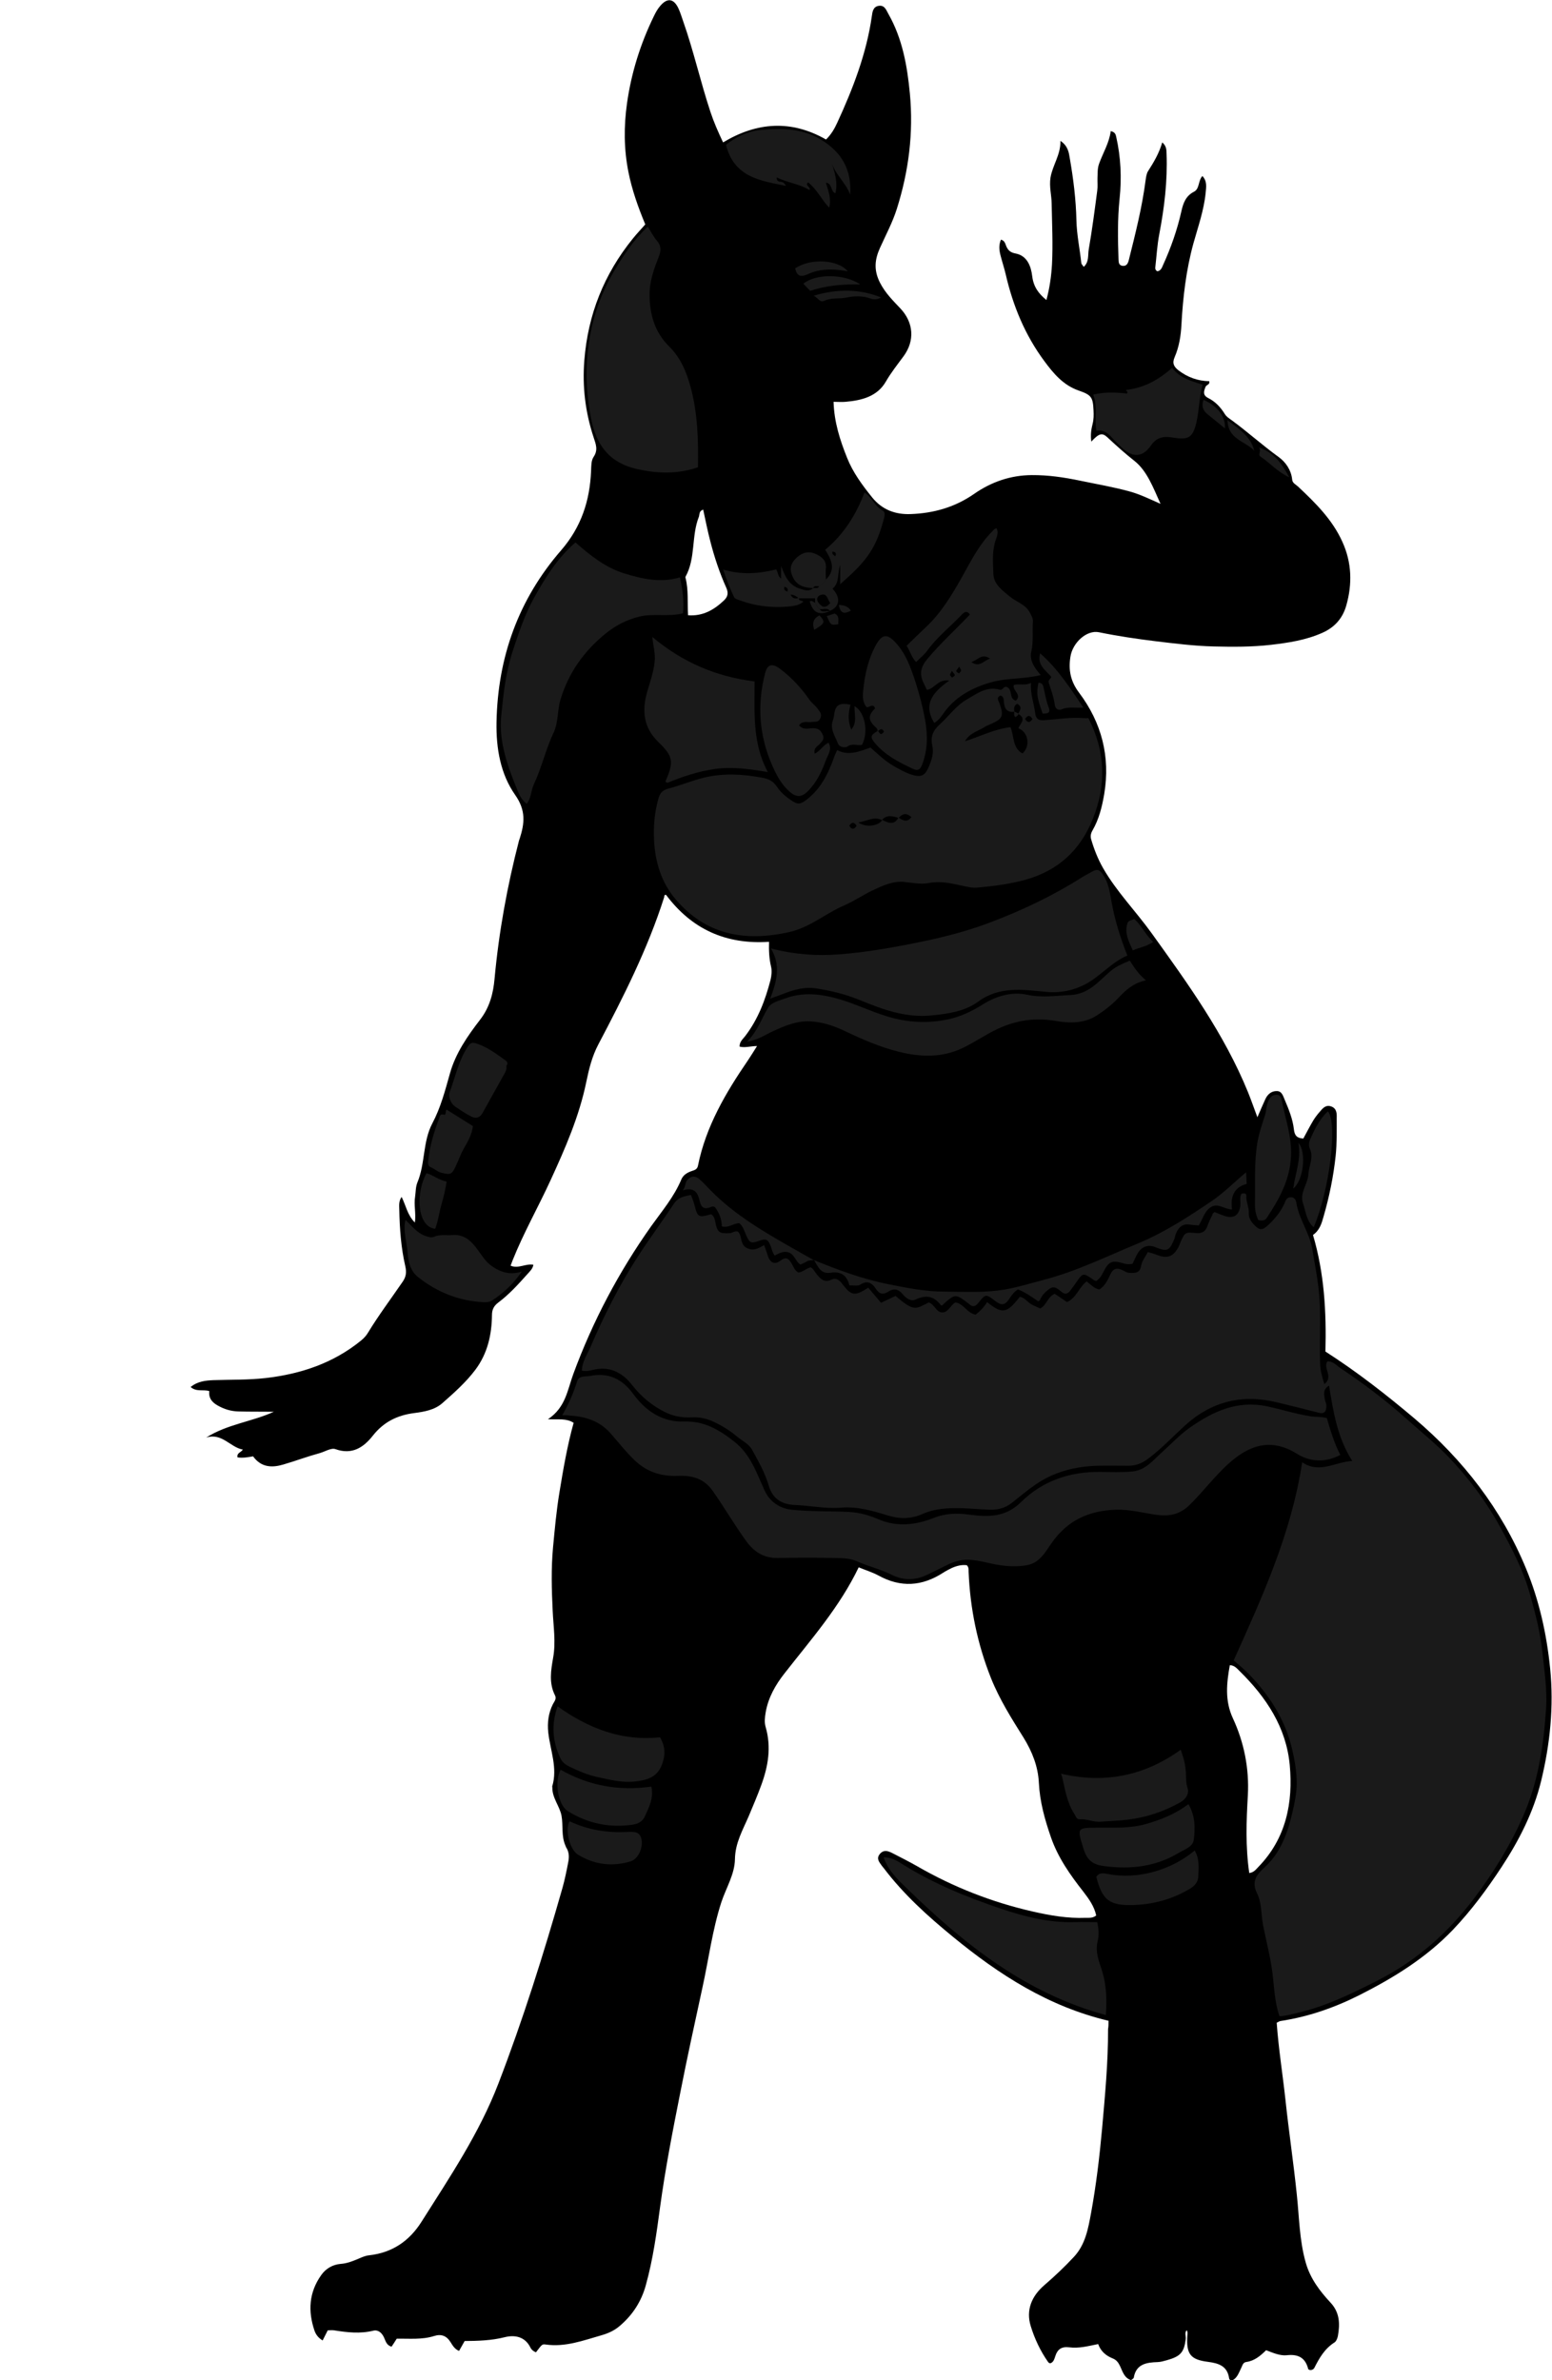 <?xml version="1.0" encoding="utf-8"?>
<!-- Generator: Adobe Illustrator 24.0.2, SVG Export Plug-In . SVG Version: 6.00 Build 0)  -->
<svg version="1.1" id="Layer_1" xmlns="http://www.w3.org/2000/svg" xmlns:xlink="http://www.w3.org/1999/xlink" x="0px" y="0px"
	 viewBox="0 0 133.44 204.61" style="enable-background:new 0 0 133.44 204.61;" xml:space="preserve">
<style type="text/css">
	.st0{fill:#1A1A1A;}
</style>
<g>
	<path d="M95.31,173.71c-5.17-1.22-9.42-3.97-13.38-7.22c-2.16-1.77-4.23-3.64-5.93-5.88c-0.05-0.07-0.12-0.14-0.17-0.21
		c-0.22-0.32-0.52-0.62-0.18-1.03c0.32-0.38,0.69-0.27,1.06-0.08c0.72,0.37,1.44,0.73,2.14,1.13c3.12,1.8,6.44,3.1,9.95,3.9
		c1.49,0.34,2.99,0.6,4.53,0.54c0.29-0.01,0.6,0.05,0.92-0.2c-0.16-0.77-0.62-1.42-1.1-2.04c-1.13-1.44-2.18-2.92-2.79-4.68
		c-0.53-1.53-0.96-3.06-1.04-4.7c-0.07-1.39-0.57-2.66-1.31-3.86c-1.03-1.64-2.07-3.29-2.8-5.11c-1.17-2.94-1.8-5.99-1.93-9.15
		c-0.01-0.17,0.04-0.36-0.15-0.57c-0.43-0.06-0.89,0.05-1.32,0.25c-0.24,0.12-0.48,0.24-0.71,0.39c-1.82,1.18-3.66,1.3-5.58,0.24
		c-0.52-0.28-1.09-0.45-1.69-0.7c-1.64,3.42-4.1,6.2-6.38,9.12c-0.78,0.99-1.4,2.08-1.62,3.36c-0.07,0.42-0.12,0.84,0,1.25
		c0.5,1.72,0.22,3.37-0.38,5c-0.33,0.9-0.7,1.77-1.07,2.65c-0.51,1.19-1.17,2.31-1.19,3.71c-0.02,1.3-0.77,2.48-1.18,3.73
		c-0.77,2.39-1.08,4.89-1.62,7.33c-0.65,3-1.31,6-1.9,9.01c-0.65,3.27-1.29,6.55-1.74,9.86c-0.3,2.24-0.61,4.49-1.22,6.68
		c-0.38,1.4-1.13,2.56-2.23,3.5c-0.46,0.4-0.98,0.64-1.57,0.81c-1.58,0.45-3.12,1.04-4.81,0.8c-0.32-0.05-0.33,0.01-0.84,0.67
		c-0.21-0.08-0.38-0.22-0.47-0.4c-0.47-0.97-1.37-1.11-2.21-0.9c-1.15,0.29-2.3,0.32-3.45,0.33c-0.16,0.29-0.31,0.55-0.48,0.85
		c-0.37-0.15-0.55-0.46-0.73-0.75c-0.34-0.55-0.8-0.73-1.42-0.53c-1.05,0.33-2.13,0.21-3.21,0.23c-0.15,0.24-0.29,0.46-0.44,0.68
		c-0.44-0.1-0.51-0.48-0.66-0.8c-0.18-0.38-0.49-0.67-0.91-0.57c-1.14,0.28-2.25,0.15-3.38-0.03c-0.17-0.03-0.35,0-0.54,0
		c-0.15,0.29-0.29,0.58-0.44,0.87c-0.36-0.21-0.58-0.5-0.7-0.84c-0.57-1.68-0.48-3.29,0.58-4.78c0.4-0.57,0.99-0.9,1.66-0.96
		c0.56-0.04,1.03-0.23,1.53-0.44c0.3-0.13,0.61-0.27,0.93-0.3c1.98-0.22,3.45-1.22,4.5-2.88c2.43-3.84,4.97-7.61,6.61-11.88
		c2.12-5.51,3.89-11.14,5.51-16.82c0.2-0.71,0.35-1.45,0.49-2.18c0.09-0.44,0.1-0.89-0.17-1.3c-0.03-0.05-0.04-0.11-0.07-0.17
		c-0.36-0.82-0.18-1.72-0.33-2.55c-0.15-0.82-0.81-1.53-0.79-2.44c0-0.03-0.02-0.06-0.01-0.09c0.48-1.59-0.17-3.09-0.34-4.63
		c-0.09-0.84,0.01-1.67,0.4-2.44c0.12-0.23,0.33-0.45,0.18-0.75c-0.54-1.06-0.35-2.16-0.16-3.25c0.24-1.34,0.02-2.68-0.04-4.01
		c-0.09-1.83-0.14-3.64,0.03-5.47c0.15-1.58,0.29-3.15,0.55-4.72c0.33-2,0.67-4,1.22-5.98c-0.6-0.4-1.29-0.27-2.21-0.31
		c1.53-1.01,1.68-2.53,2.18-3.88c1.67-4.54,3.91-8.78,6.71-12.73c0.92-1.29,1.95-2.5,2.57-3.98c0.16-0.39,0.48-0.59,0.86-0.73
		c0.24-0.09,0.51-0.12,0.58-0.47c0.68-3.38,2.39-6.28,4.31-9.08c0.25-0.37,0.48-0.75,0.77-1.21c-0.54,0-1.02,0.17-1.5,0.05
		c-0.01-0.41,0.26-0.63,0.46-0.88c1.12-1.45,1.75-3.12,2.2-4.86c0.09-0.37,0.13-0.8,0.04-1.16c-0.16-0.67-0.19-1.34-0.17-2.11
		c-3.71,0.25-6.65-1.09-8.85-4.03c-0.18-0.04-0.15,0.14-0.17,0.21c-1.41,4.43-3.5,8.55-5.66,12.65c-0.54,1.03-0.8,2.1-1.03,3.21
		c-0.61,2.97-1.82,5.73-3.08,8.47c-1.06,2.31-2.32,4.52-3.26,6.88c-0.05,0.14-0.1,0.28-0.17,0.45c0.67,0.29,1.28-0.2,1.96-0.08
		c-0.06,0.36-0.31,0.57-0.51,0.8c-0.78,0.87-1.56,1.74-2.51,2.45c-0.37,0.28-0.54,0.6-0.54,1.06c-0.02,1.71-0.38,3.32-1.43,4.72
		c-0.82,1.09-1.83,1.98-2.84,2.87c-0.67,0.59-1.57,0.74-2.42,0.85c-1.46,0.19-2.62,0.76-3.56,1.95c-0.78,0.99-1.77,1.67-3.21,1.15
		c-0.36-0.13-0.89,0.21-1.34,0.34c-1.06,0.29-2.08,0.67-3.13,0.98c-0.93,0.28-1.9,0.29-2.61-0.7c-0.41,0.07-0.87,0.16-1.34,0.09
		c-0.08-0.39,0.3-0.42,0.46-0.67c-1.1-0.2-1.79-1.47-3.16-1.03c1.83-1.16,3.93-1.36,5.82-2.22c-1.02-0.02-2.04,0-3.06-0.03
		c-0.65-0.02-1.22-0.2-1.78-0.52c-0.49-0.28-0.77-0.64-0.71-1.23c-0.51-0.16-1.1,0.09-1.6-0.35c0.61-0.5,1.3-0.56,1.96-0.59
		c1.5-0.05,2.99-0.01,4.49-0.18c3.03-0.35,5.82-1.28,8.21-3.23c0.23-0.19,0.44-0.41,0.59-0.67c0.92-1.51,1.98-2.92,2.98-4.38
		c0.28-0.41,0.35-0.77,0.23-1.32c-0.37-1.6-0.49-3.25-0.52-4.9c-0.01-0.34-0.05-0.72,0.2-1.07c0.37,0.73,0.49,1.55,1.14,2.2
		c0.11-0.8-0.1-1.51,0.02-2.22c0.06-0.41,0.04-0.84,0.2-1.23c0.68-1.63,0.45-3.5,1.28-5.07c0.72-1.36,1.1-2.82,1.51-4.28
		c0.49-1.76,1.53-3.25,2.61-4.65c0.82-1.07,1.12-2.26,1.23-3.49c0.37-4.02,1.09-7.98,2.1-11.88c0.01-0.06,0.04-0.11,0.06-0.17
		c0.42-1.31,0.56-2.42-0.39-3.77c-1.25-1.78-1.64-3.98-1.6-6.23c0.1-5.6,1.89-10.57,5.55-14.79c1.74-2.01,2.47-4.26,2.58-6.82
		c0.02-0.43,0-0.89,0.22-1.22c0.4-0.59,0.19-1.09,0-1.67c-0.71-2.15-0.98-4.33-0.8-6.62c0.31-3.95,1.7-7.42,4.17-10.47
		c0.34-0.42,0.71-0.81,1.07-1.22c-0.61-1.47-1.14-2.95-1.45-4.51c-0.39-1.96-0.4-3.92-0.12-5.9c0.37-2.62,1.15-5.11,2.31-7.49
		c0.14-0.29,0.3-0.59,0.51-0.84c0.63-0.77,1.2-0.7,1.61,0.19c0.16,0.35,0.27,0.72,0.4,1.09c0.9,2.56,1.49,5.21,2.34,7.78
		c0.29,0.88,0.66,1.72,1.09,2.63c2.91-1.75,5.85-1.96,8.85-0.25c0.43-0.41,0.73-0.92,0.97-1.45c1.35-2.93,2.51-5.93,2.97-9.15
		c0.05-0.36,0.1-0.82,0.6-0.89c0.5-0.07,0.63,0.35,0.82,0.69c1.21,2.13,1.62,4.45,1.85,6.85c0.32,3.4-0.1,6.68-1.12,9.91
		c-0.37,1.17-0.95,2.25-1.45,3.36c-0.44,0.98-0.56,1.88,0,2.99c0.47,0.91,1.12,1.54,1.77,2.23c1.13,1.21,1.23,2.77,0.26,4.09
		c-0.53,0.72-1.08,1.41-1.53,2.19c-0.74,1.28-2.08,1.61-3.46,1.73c-0.32,0.03-0.64,0-1.03,0c0.05,1.74,0.55,3.29,1.16,4.81
		c0.5,1.26,1.3,2.34,2.15,3.4c0.88,1.09,2.03,1.49,3.32,1.44c1.96-0.07,3.8-0.58,5.46-1.74c1.47-1.02,3.12-1.6,4.95-1.61
		c1.41-0.01,2.77,0.19,4.16,0.48c1.43,0.3,2.86,0.54,4.27,0.93c0.87,0.24,1.67,0.63,2.64,1.06c-0.63-1.4-1.16-2.83-2.23-3.68
		c-0.81-0.64-1.57-1.32-2.33-2.03c-0.46-0.43-0.73-0.35-1.39,0.36c-0.08-0.57-0.01-1.05,0.11-1.52c0.1-0.39,0.1-0.77,0.08-1.16
		c-0.05-1.15-0.19-1.33-1.28-1.71c-1.32-0.46-2.16-1.46-2.95-2.53c-1.66-2.24-2.7-4.76-3.32-7.46c-0.13-0.55-0.31-1.09-0.45-1.64
		c-0.11-0.43-0.16-0.87,0.04-1.34c0.3,0.08,0.36,0.3,0.44,0.52c0.15,0.37,0.34,0.58,0.82,0.67c1.01,0.19,1.33,1.12,1.43,1.96
		c0.11,0.89,0.53,1.48,1.22,2.04c0.28-1.05,0.42-2.05,0.48-3.09c0.09-1.74,0-3.46-0.03-5.2c-0.01-0.74-0.22-1.45-0.1-2.23
		c0.18-1.07,0.87-1.94,0.86-3.16c0.66,0.45,0.72,1.02,0.8,1.5c0.31,1.77,0.53,3.55,0.57,5.35c0.03,1.23,0.29,2.43,0.42,3.65
		c0.01,0.1,0.12,0.19,0.21,0.33c0.48-0.44,0.34-1.02,0.43-1.51c0.29-1.67,0.51-3.36,0.73-5.04c0.05-0.35,0.01-0.72,0.02-1.08
		c0.02-0.42-0.01-0.83,0.14-1.24c0.34-0.94,0.87-1.79,1-2.8c0.37,0.08,0.43,0.29,0.47,0.49c0.4,1.76,0.48,3.54,0.29,5.34
		c-0.18,1.73-0.15,3.47-0.09,5.21c0.01,0.25,0.03,0.5,0.34,0.54c0.35,0.05,0.47-0.21,0.54-0.48c0.57-2.28,1.15-4.56,1.45-6.89
		c0.04-0.27,0.08-0.57,0.21-0.77c0.49-0.76,0.95-1.54,1.22-2.47c0.37,0.32,0.36,0.65,0.37,0.97c0.09,2.34-0.19,4.65-0.63,6.94
		c-0.18,0.94-0.23,1.9-0.34,2.85c-0.01,0.11,0.02,0.24,0.18,0.32c0.29-0.04,0.39-0.3,0.49-0.54c0.68-1.49,1.22-3.03,1.58-4.64
		c0.15-0.67,0.37-1.3,1.08-1.66c0.49-0.25,0.34-0.93,0.72-1.35c0.42,0.44,0.33,0.94,0.28,1.46c-0.15,1.49-0.65,2.9-1.05,4.33
		c-0.63,2.29-0.9,4.63-1.03,6.98c-0.05,0.97-0.2,1.91-0.58,2.79c-0.24,0.54-0.06,0.84,0.32,1.14c0.78,0.6,1.66,0.92,2.65,0.94
		c0.08,0.3-0.25,0.3-0.32,0.49c-0.15,0.38-0.26,0.71,0.24,0.96c0.6,0.3,1.06,0.79,1.41,1.36c0.17,0.27,0.41,0.4,0.65,0.58
		c1.36,1,2.61,2.13,3.98,3.12c0.6,0.43,1.09,1.12,1.17,1.95c0.03,0.31,0.32,0.42,0.51,0.6c1.49,1.4,2.94,2.83,3.8,4.73
		c0.82,1.79,0.87,3.64,0.34,5.5c-0.31,1.08-0.98,1.86-2.06,2.34c-1.42,0.63-2.89,0.85-4.41,1.03c-1.65,0.19-3.29,0.18-4.93,0.14
		c-1.67-0.04-3.34-0.25-5-0.45c-1.63-0.2-3.25-0.44-4.86-0.77c-1.05-0.22-2.28,0.89-2.46,2.13c-0.17,1.13,0.01,2.09,0.76,3.08
		c1.92,2.56,2.69,5.47,2.15,8.7c-0.19,1.11-0.45,2.16-1.01,3.13c-0.15,0.26-0.19,0.5-0.11,0.77c0.25,0.85,0.57,1.67,1.02,2.46
		c1.17,2.04,2.81,3.7,4.17,5.59c3.12,4.34,6.25,8.67,8.29,13.67c0.28,0.69,0.52,1.39,0.81,2.16c0.25-0.57,0.46-1.08,0.69-1.57
		c0.19-0.41,0.53-0.69,0.98-0.68c0.44,0,0.54,0.43,0.68,0.75c0.35,0.82,0.69,1.66,0.79,2.55c0.06,0.53,0.27,0.75,0.81,0.78
		c0.27-0.5,0.54-1.02,0.84-1.53c0.17-0.28,0.37-0.54,0.59-0.79c0.25-0.3,0.52-0.61,0.99-0.43c0.46,0.18,0.46,0.61,0.45,0.99
		c0,1.08,0.02,2.17-0.09,3.24c-0.19,1.78-0.55,3.54-1.05,5.26c-0.16,0.57-0.33,1.15-0.9,1.55c0.97,3.26,1.16,6.62,1.07,10.02
		c2.71,1.74,5.21,3.69,7.64,5.74c4.2,3.56,7.5,7.81,9.61,12.92c1.13,2.74,1.77,5.61,2.07,8.58c0.33,3.29-0.01,6.53-0.78,9.7
		c-0.65,2.65-1.89,5.09-3.4,7.38c-1.25,1.9-2.6,3.73-4.18,5.39c-2.32,2.42-5.1,4.13-8.05,5.62c-2.15,1.08-4.39,1.86-6.77,2.22
		c-0.11,0.02-0.21,0.09-0.33,0.15c0.16,2.23,0.51,4.4,0.75,6.6c0.29,2.73,0.7,5.45,0.98,8.18c0.21,1.95,0.22,3.93,0.77,5.85
		c0.39,1.37,1.21,2.44,2.14,3.44c0.78,0.84,0.81,1.82,0.62,2.86c-0.04,0.2-0.14,0.45-0.29,0.55c-0.84,0.53-1.3,1.33-1.73,2.18
		c-0.07,0.13-0.21,0.21-0.39,0.19c-0.04-0.02-0.13-0.04-0.14-0.08c-0.24-0.97-0.85-1.3-1.84-1.19c-0.59,0.06-1.17-0.2-1.78-0.43
		c-0.47,0.46-0.98,0.91-1.7,1.01c-0.3,0.04-0.33,0.3-0.44,0.51c-0.21,0.42-0.35,0.9-0.8,1.08c-0.16-0.02-0.23-0.09-0.24-0.18
		c-0.15-1.06-0.89-1.3-1.81-1.42c-1.51-0.19-1.87-0.66-1.79-2.19c0.01-0.18,0.06-0.36-0.05-0.53c-0.21,0.24-0.04,0.51-0.08,0.77
		c-0.15,1.14-0.45,1.48-1.63,1.81c-0.26,0.07-0.51,0.15-0.79,0.16c-0.95,0.03-1.85,0.16-2.05,1.34c-0.01,0.07-0.13,0.12-0.23,0.21
		c-0.59-0.18-0.73-0.75-0.95-1.21c-0.15-0.31-0.31-0.53-0.64-0.66c-0.57-0.23-1.02-0.61-1.24-1.23c-0.84,0.17-1.65,0.39-2.49,0.28
		c-0.65-0.08-1.01,0.16-1.2,0.77c-0.07,0.21-0.13,0.47-0.38,0.59c-0.1,0.03-0.18-0.02-0.23-0.09c-0.67-0.95-1.17-2.02-1.5-3.1
		c-0.42-1.36,0.07-2.57,1.18-3.52c0.88-0.76,1.73-1.56,2.53-2.42c1-1.07,1.23-2.44,1.48-3.78c0.44-2.41,0.73-4.84,0.95-7.28
		c0.25-2.83,0.52-5.67,0.51-8.52C95.31,174.2,95.31,173.99,95.31,173.71z M107.41,161.01c0.39-0.05,0.57-0.3,0.77-0.51
		c2.4-2.46,3.01-5.54,2.71-8.78c-0.3-3.23-2.02-5.82-4.3-8.06c-0.23-0.22-0.43-0.5-0.85-0.52c-0.28,1.55-0.44,3.05,0.26,4.56
		c0.97,2.09,1.41,4.32,1.29,6.62C107.16,156.54,107.08,158.75,107.41,161.01z M60.46,43.81c-0.37,0.11-0.3,0.41-0.37,0.61
		c-0.66,1.66-0.26,3.55-1.15,5.16c-0.01,0.02-0.01,0.06,0,0.09c0.27,1.04,0.15,2.12,0.22,3.22c1.29,0.09,2.23-0.47,3.08-1.27
		c0.34-0.32,0.41-0.64,0.2-1.11c-0.57-1.27-1.01-2.59-1.36-3.95C60.84,45.65,60.66,44.73,60.46,43.81z"/>
</g>
<g>
	<path class="st0" d="M104.43,104.19c0.28,0.11,0.57,0.24,0.87,0.34c0.77,0.25,1.24-0.06,1.34-0.87c0.04-0.35-0.08-0.72,0.1-1.05
		c0.19-0.03,0.44-0.07,0.42,0.18c-0.04,0.52,0.24,0.98,0.21,1.49c-0.02,0.42,0.19,0.73,0.47,1.02c0.47,0.48,0.69,0.48,1.2,0.01
		c0.59-0.55,1.09-1.16,1.42-1.91c0.09-0.21,0.16-0.5,0.55-0.48c0.34,0.02,0.42,0.29,0.45,0.47c0.21,1.41,1.14,2.58,1.37,3.98
		c0.17,1.07,0.39,2.14,0.52,3.22c0.27,2.21,0.07,4.42,0.15,6.63c0.02,0.59,0.17,1.14,0.37,1.76c0.81-0.63-0.13-1.35,0.25-1.95
		c0.47-0.04,0.78,0.34,1.12,0.57c1.99,1.33,3.89,2.76,5.68,4.36c1.2,1.07,2.45,2.08,3.57,3.23c1.79,1.86,3.32,3.92,4.55,6.18
		c1,1.83,1.96,3.69,2.52,5.72c0.45,1.61,0.87,3.22,1.05,4.9c0.17,1.63,0.43,3.25,0.32,4.88c-0.21,3.18-0.67,6.31-1.98,9.27
		c-1.12,2.54-2.57,4.89-4.24,7.09c-2.22,2.93-4.93,5.32-8.23,7c-2.22,1.13-4.46,2.23-6.91,2.8c-0.51,0.12-1.02,0.27-1.56,0.29
		c-0.43-1.23-0.45-2.51-0.61-3.75c-0.18-1.38-0.53-2.71-0.8-4.06c-0.18-0.92-0.1-1.91-0.52-2.76c-0.5-1.01-0.05-1.59,0.65-2.23
		c1.41-1.28,2-3.01,2.41-4.81c0.18-0.77,0.34-1.57,0.35-2.35c0.01-1.03-0.17-2.05-0.41-3.06c-0.61-2.54-1.98-4.64-3.78-6.47
		c-0.4-0.4-0.85-0.76-1.23-1.1c2.5-5.54,4.96-10.94,5.89-17.03c1.5,1.02,2.82-0.04,4.31-0.11c-1.29-2.01-1.63-4.21-2-6.48
		c-0.59,0.36-0.41,0.81-0.36,1.18c0.03,0.19,0.14,0.38,0.13,0.6c-0.01,0.45-0.17,0.68-0.67,0.55c-1.19-0.31-2.39-0.6-3.58-0.89
		c-3-0.73-5.62-0.09-7.93,2.01c-1.05,0.96-2.03,2.01-3.18,2.86c-0.48,0.36-1.02,0.58-1.63,0.58c-0.9,0-1.8-0.02-2.7,0
		c-1.92,0.06-3.73,0.52-5.32,1.62c-0.7,0.48-1.36,1.04-2.03,1.57c-0.56,0.44-1.2,0.61-1.9,0.59c-0.8-0.03-1.61-0.11-2.39-0.13
		c-1.13-0.03-2.31,0.01-3.38,0.49c-1,0.45-1.98,0.45-3.01,0.13c-1.3-0.4-2.6-0.78-3.98-0.67c-1.35,0.11-2.67-0.17-4.01-0.23
		c-0.98-0.04-1.88-0.43-2.23-1.65c-0.31-1.08-0.89-2.1-1.44-3.1c-0.28-0.51-0.88-0.78-1.33-1.16c-0.65-0.54-1.38-0.99-2.18-1.33
		c-0.53-0.22-1.07-0.32-1.64-0.29c-0.74,0.04-1.48-0.06-2.16-0.37c-1.2-0.55-2.21-1.39-3.01-2.42c-0.89-1.14-2.04-1.64-3.4-1.28
		c-0.3,0.08-0.57,0.12-0.91,0.06c0.01-0.76,0.45-1.38,0.73-2.02c1.15-2.68,2.46-5.27,4.04-7.73c1-1.56,2.11-3.04,3.13-4.59
		c0.4-0.6,0.9-0.64,1.48-0.77c0.11,0.31,0.22,0.55,0.28,0.8c0.29,1.13,0.34,1.17,1.45,0.86c0.23,0.14,0.31,0.38,0.36,0.65
		c0.17,0.91,0.33,1.02,1.23,0.98c0.24-0.01,0.42-0.22,0.71-0.14c0.4,0.35,0.15,1.08,0.75,1.4c0.58,0.31,1.01,0.05,1.51-0.24
		c0.11,0.33,0.22,0.59,0.3,0.86c0.17,0.62,0.58,0.87,1.07,0.5c0.55-0.41,0.74-0.2,1.02,0.27c0.14,0.24,0.23,0.56,0.56,0.73
		c0.36-0.04,0.64-0.33,1.04-0.45c0.22,0.09,0.32,0.32,0.48,0.53c0.32,0.41,0.67,0.85,1.33,0.53c0.38-0.19,0.68,0.05,0.91,0.36
		c0.79,1.04,1.08,1.09,2.24,0.33c0.35,0.42,0.72,0.85,1.1,1.3c0.48-0.23,0.87-0.41,1.25-0.59c1.6,1.38,1.73,1.13,2.85,0.56
		c0.5,0.15,0.64,0.87,1.19,0.86c0.51-0.02,0.68-0.63,1.11-0.86c0.71,0.1,0.99,0.92,1.74,1.05c0.37-0.3,0.72-0.64,0.98-1.08
		c1.34,1.09,1.72,0.94,2.81-0.45c0.38,0.05,0.58,0.35,0.86,0.55c0.26,0.19,0.57,0.29,0.89,0.45c0.56-0.26,0.63-1.01,1.26-1.26
		c0.34,0.23,0.7,0.47,1.05,0.71c0.81-0.36,1.03-1.27,1.69-1.78c0.35,0.28,0.63,0.6,1.09,0.7c0.48-0.3,0.73-0.83,0.96-1.32
		c0.24-0.5,0.54-0.56,1-0.36c0.21,0.09,0.4,0.25,0.65,0.25c0.46,0.01,0.87,0.05,0.98-0.61c0.07-0.41,0.38-0.79,0.58-1.18
		c0.27,0.08,0.53,0.14,0.77,0.24c0.86,0.34,1.37,0.19,1.82-0.59c0.09-0.15,0.14-0.32,0.21-0.48c0.4-0.89,0.4-0.89,1.39-0.8
		c0.48,0.04,0.78-0.15,0.94-0.63c0.11-0.33,0.28-0.65,0.43-0.96C104.24,104.33,104.33,104.28,104.43,104.19z"/>
	<path class="st0" d="M71.98,64.48c0.97,0.51,1.86,0.14,2.86-0.22c0.6,0.52,1.23,1.15,2,1.59c0.49,0.28,0.97,0.55,1.5,0.73
		c0.83,0.27,1.18,0.13,1.52-0.67c0.25-0.57,0.44-1.19,0.3-1.8c-0.17-0.74,0.04-1.29,0.58-1.78c0.82-0.74,1.46-1.68,2.43-2.23
		c0.85-0.49,1.68-1.13,2.79-0.81c0.24,0.07,0.31-0.27,0.54-0.25c0.63,0.15,0.2,1.03,0.84,1.19c0.56-0.52-0.31-0.85-0.18-1.34
		c0.44-0.15,0.96,0.08,1.49-0.19c-0.09,0.92,0.25,1.73,0.35,2.58c0.06,0.53,0.3,0.66,0.76,0.63c1.13-0.07,2.25-0.27,3.38-0.18
		c0.15,0.01,0.3,0,0.44,0c1.46,2.85,1.56,5.71,0.39,8.64c-1.07,2.69-2.96,4.45-5.78,5.25C86.8,76,85.41,76.18,84,76.3
		c-0.45,0.04-0.88-0.08-1.31-0.17c-0.94-0.21-1.86-0.41-2.86-0.22c-0.68,0.13-1.41-0.03-2.12-0.1c-0.93-0.09-1.84,0.33-2.69,0.73
		c-0.82,0.39-1.58,0.92-2.41,1.28c-1.62,0.69-2.95,1.9-4.74,2.3c-3.86,0.87-7.22,0.23-9.81-2.85c-1.18-1.4-1.72-3.13-1.82-4.97
		c-0.07-1.22,0.03-2.43,0.36-3.61c0.13-0.48,0.31-0.76,0.9-0.91c1.01-0.26,1.99-0.68,3.02-0.93c1.65-0.4,3.28-0.31,4.93-0.01
		c0.57,0.1,1,0.26,1.35,0.79c0.33,0.5,0.83,0.92,1.37,1.26c0.35,0.22,0.6,0.26,0.96,0.01c1.36-0.93,2.05-2.31,2.58-3.79
		C71.78,64.89,71.89,64.69,71.98,64.48z M77.26,70.31c-0.51-0.16-1.01-0.3-1.44,0.18c-0.7-0.33-1.27,0.1-2.02,0.21
		c0.64,0.45,1.64,0.32,2.02-0.15c0.01-0.02-0.01-0.06-0.01-0.09c0.78,0.41,1.13,0.37,1.44-0.18c0.37,0.24,0.74,0.47,1.11-0.04
		C77.92,69.84,77.58,69.95,77.26,70.31z M87.54,61.37c0.17-0.31,0.38-0.62-0.08-0.87c-0.3,0.15-0.28,0.41-0.25,0.68
		c-0.71,0.1-0.87-0.36-0.9-0.92c-0.01-0.22-0.06-0.4-0.29-0.47c-0.38,0.18-0.18,0.41-0.09,0.66c0.4,1.11,0.29,1.34-0.78,1.81
		c-0.13,0.06-0.29,0.11-0.4,0.18c-0.6,0.4-1.38,0.55-1.78,1.28c1.3-0.41,2.52-1.05,3.91-1.21c0.33,0.79,0.16,1.78,1.03,2.26
		c0.72-0.64,0.5-1.84-0.35-2.17C87.72,62.2,88.29,61.77,87.54,61.37z M88.77,61.81c-0.2-0.35-0.41-0.35-0.63-0.01
		C88.34,62.15,88.55,62.15,88.77,61.81z M73.02,70.98c0.2,0.35,0.41,0.35,0.63,0.01C73.45,70.65,73.24,70.64,73.02,70.98z"/>
	<path class="st0" d="M48.34,121.66c0.57-0.98,0.97-1.94,1.29-2.95c0.15-0.47,0.73-0.36,1.09-0.43c1.58-0.31,2.77,0.23,3.75,1.58
		c1.05,1.43,2.48,2.41,4.38,2.34c1.7-0.06,3.01,0.72,4.3,1.74c1.41,1.12,1.91,2.71,2.6,4.21c0.44,0.94,1.29,1.52,2.31,1.63
		c1.64,0.17,3.28,0.11,4.92,0.19c0.88,0.04,1.74,0.28,2.57,0.64c1.57,0.67,3.18,0.49,4.72-0.12c1.02-0.41,2.03-0.43,3.06-0.29
		c1.63,0.22,3.11,0.24,4.44-1.06c1.86-1.84,4.2-2.64,6.83-2.61c0.93,0.01,1.85,0.05,2.78-0.04c1.1-0.11,1.75-0.95,2.47-1.6
		c0.82-0.73,1.59-1.57,2.47-2.18c1.95-1.36,4.03-2.36,6.61-1.82c1.23,0.26,2.44,0.65,3.69,0.85c0.47,0.08,0.95,0.03,1.46,0.16
		c0.31,1.05,0.62,2.13,1.16,3.17c-1.3,0.68-2.6,0.61-3.75-0.11c-2.39-1.49-4.28-0.53-5.77,0.78c-1.26,1.11-2.25,2.47-3.45,3.64
		c-0.84,0.82-1.77,1-2.91,0.83c-1.13-0.17-2.26-0.47-3.42-0.43c-2.31,0.07-4.18,0.92-5.54,2.89c-0.53,0.76-1.02,1.69-2.12,1.88
		c-0.71,0.12-1.42,0.11-2.13,0.02c-0.96-0.11-1.89-0.46-2.87-0.49c-0.65-0.02-1.22,0.15-1.79,0.42c-0.58,0.28-1.16,0.58-1.75,0.86
		c-1.02,0.5-2.05,0.52-3.06,0.02c-0.97-0.49-2.04-0.73-3.03-1.18c-0.59-0.27-1.33-0.26-2-0.27c-1.59-0.04-3.18-0.03-4.77,0
		c-1.21,0.02-2.06-0.53-2.74-1.48c-1-1.38-1.86-2.86-2.84-4.26c-0.78-1.12-1.81-1.37-3.03-1.32c-1.38,0.05-2.6-0.31-3.64-1.28
		c-0.79-0.74-1.44-1.59-2.15-2.39c-0.97-1.09-2.18-1.43-3.54-1.52C48.78,121.65,48.6,121.66,48.34,121.66z"/>
	<path class="st0" d="M66.22,85.85c0.57-1.51,0.94-2.85,0.06-4.32c2.12,0.54,3.99,0.65,5.84,0.51c2.46-0.18,4.89-0.63,7.31-1.13
		c1.95-0.41,3.88-0.92,5.74-1.63c2.75-1.04,5.4-2.3,7.88-3.88c0.25-0.16,0.52-0.28,0.77-0.43c0.54-0.32,0.72-0.24,1.07,0.3
		c0.47,0.75,0.56,1.62,0.71,2.43c0.29,1.51,0.74,2.95,1.33,4.44c-1.37,0.58-2.32,1.78-3.6,2.46c-1.01,0.54-2.17,0.78-3.4,0.66
		c-1.99-0.19-4.01-0.5-5.84,0.85c-1.15,0.84-2.59,1.04-4.01,1.18c-2.2,0.22-4.18-0.51-6.15-1.32c-1.19-0.49-2.45-0.8-3.72-1
		c-0.98-0.16-1.93,0.09-2.85,0.46C67.04,85.55,66.72,85.66,66.22,85.85z"/>
	<path class="st0" d="M55.69,19.49c0.29,0.42,0.49,0.87,0.83,1.25c0.29,0.33,0.34,0.77,0.15,1.25c-0.41,1.06-0.82,2.12-0.82,3.31
		c0,1.73,0.45,3.27,1.69,4.49c0.98,0.97,1.48,2.17,1.83,3.45c0.62,2.28,0.68,4.61,0.64,6.93c-1.74,0.59-3.41,0.55-5.16,0.17
		c-2.41-0.52-3.56-2.01-4.02-4.31c-0.38-1.88-0.5-3.79-0.31-5.67c0.24-2.49,0.99-4.88,2.28-7.06
		C53.61,21.94,54.48,20.62,55.69,19.49z"/>
	<path class="st0" d="M49.48,46.63c1.26,1.11,2.56,2.15,4.16,2.65c1.57,0.49,3.18,0.85,4.82,0.35c0.24,1.09,0.37,2.08,0.26,3.09
		c-1.24,0.33-2.55-0.02-3.77,0.29c-1.01,0.25-1.96,0.72-2.79,1.38c-1.91,1.52-3.28,3.43-3.98,5.78c-0.27,0.92-0.16,1.93-0.59,2.83
		c-0.68,1.43-1.01,2.99-1.69,4.42c-0.25,0.53-0.21,1.16-0.61,1.68c-0.36-0.27-0.59-0.65-0.75-1.04c-0.86-2.11-1.68-4.25-1.44-6.57
		c0.18-1.83,0.38-3.66,0.96-5.45c0.51-1.56,1.03-3.12,1.8-4.55C46.85,49.72,47.91,47.97,49.48,46.63z"/>
	<path class="st0" d="M95.08,173.22c-6.9-1.87-12.18-6.1-17.09-10.87c-0.75-0.73-1.61-1.51-2.02-2.69c0.76,0,1.25,0.36,1.73,0.66
		c2.63,1.63,5.49,2.79,8.4,3.77c2.02,0.68,4.12,1.21,6.31,1.14c0.62-0.02,1.25,0,1.93,0c0.13,0.57,0.16,1.13,0.04,1.62
		c-0.24,0.96,0.12,1.76,0.39,2.62C95.12,170.62,95.18,171.83,95.08,173.22z"/>
	<path class="st0" d="M97.14,82.58c0.38,0.59,0.74,1.16,1.39,1.69c-1.06,0.23-1.71,0.81-2.32,1.46c-0.59,0.63-1.27,1.16-1.99,1.61
		c-1.07,0.66-2.31,0.62-3.46,0.42c-1.77-0.3-3.41-0.05-4.99,0.69c-1.06,0.5-2.03,1.19-3.09,1.68c-1.73,0.8-3.55,0.74-5.37,0.29
		c-1.63-0.4-3.16-1.07-4.67-1.79c-0.93-0.44-1.9-0.77-2.94-0.83c-1.17-0.07-2.19,0.37-3.21,0.83c-0.68,0.31-1.3,0.77-2.26,0.91
		c0.91-0.9,1.24-1.97,1.8-2.9c0.29-0.47,0.92-0.61,1.44-0.8c1.63-0.61,3.23-0.39,4.85,0.1c1.32,0.4,2.56,1,3.88,1.41
		c1.8,0.56,3.61,0.66,5.43,0.25c1.01-0.23,1.95-0.68,2.86-1.25c1.16-0.73,2.49-1.13,3.88-0.83c1.22,0.26,2.41,0.07,3.63,0.02
		c1.61-0.07,2.45-1.18,3.48-2.06C95.98,83.06,96.54,82.83,97.14,82.58z"/>
	<path class="st0" d="M80.33,62.15c-1-1.62-0.12-2.65,1.29-3.65c-1-0.14-1.27,0.73-1.93,0.8c-0.08-0.18-0.18-0.38-0.28-0.59
		c-0.38-0.76-0.25-1.38,0.31-2.05c1.14-1.36,2.45-2.55,3.67-3.83c-0.3-0.45-0.58-0.11-0.74,0.05c-0.96,1.01-2.08,1.88-2.91,3.03
		c-0.26,0.36-0.62,0.65-0.97,1c-0.4-0.39-0.49-0.89-0.82-1.4c0.54-0.52,1.09-1.07,1.66-1.6c1.33-1.25,2.25-2.79,3.13-4.36
		c0.76-1.36,1.46-2.76,2.58-3.88c0.1-0.1,0.18-0.24,0.37-0.25c0.22,0.45-0.07,0.88-0.16,1.26c-0.23,0.9-0.15,1.78-0.12,2.67
		c0.04,0.9,0.78,1.4,1.41,1.93c0.57,0.48,1.38,0.66,1.75,1.43c0.12,0.24,0.26,0.45,0.24,0.73c-0.07,0.86,0.06,1.71-0.14,2.57
		c-0.18,0.75,0.28,1.41,0.81,2.02c-1.43,0.36-2.89,0.23-4.26,0.62c-1.69,0.48-3.16,1.28-4.17,2.77
		C80.85,61.72,80.6,61.98,80.33,62.15z M85.13,56.62c-0.73-0.5-1.05,0.13-1.62,0.29C84.24,57.42,84.56,56.78,85.13,56.62z
		 M81.85,57.67c-0.08,0.15-0.17,0.24-0.17,0.34c0.01,0.08,0.12,0.16,0.18,0.24c0.08-0.07,0.22-0.12,0.23-0.2
		C82.11,57.97,81.99,57.88,81.85,57.67z M82.47,57.31c-0.14,0.21-0.26,0.31-0.25,0.38c0.01,0.08,0.15,0.13,0.23,0.2
		c0.07-0.08,0.18-0.16,0.18-0.24C82.64,57.55,82.55,57.45,82.47,57.31z"/>
	<path class="st0" d="M66.02,66.37c-1.6-0.27-3.05-0.47-4.53-0.27c-1.45,0.2-2.83,0.67-4.09,1.19c-0.19-0.06-0.2-0.09-0.17-0.15
		c0.72-1.66,0.66-2.11-0.63-3.36c-1.27-1.23-1.42-2.67-0.96-4.29c0.25-0.87,0.56-1.72,0.65-2.64c0.07-0.67-0.13-1.29-0.2-2.09
		c2.6,2.17,5.45,3.4,8.79,3.82C64.89,61.15,64.65,63.84,66.02,66.37z"/>
	<path class="st0" d="M100.78,31.62c0.7,0.92,1.67,1.13,2.62,1.45c-0.31,1.13-0.29,2.22-0.54,3.27c-0.3,1.27-0.68,1.5-1.97,1.28
		c-0.73-0.12-1.39-0.11-1.93,0.67c-0.73,1.07-1.64,1.06-2.56,0.14c-0.25-0.25-0.52-0.5-0.76-0.77c-0.36-0.42-0.76-0.74-1.37-0.63
		c-0.19-1.05,0.13-2.08-0.28-3.11c1.01-0.24,1.98-0.19,2.91-0.09c0.14-0.21-0.12-0.19-0.07-0.31
		C98.34,33.35,99.61,32.66,100.78,31.62z"/>
	<path class="st0" d="M68.7,62.35c0.36,0.43,0.81,0.25,1.2,0.25c0.42,0,0.64,0.14,0.82,0.52c0.21,0.41-0.03,0.59-0.25,0.84
		c-0.18,0.2-0.54,0.34-0.42,0.83c0.51-0.26,0.72-0.75,1.19-0.94c0.33,0.57-0.07,1.06-0.22,1.47c-0.36,0.99-0.81,1.96-1.59,2.72
		c-0.53,0.52-0.99,0.51-1.57-0.01c-0.68-0.61-1.1-1.4-1.45-2.2c-1.14-2.56-1.33-5.23-0.63-7.95c0.2-0.78,0.61-0.89,1.27-0.4
		c1,0.75,1.84,1.65,2.55,2.68c0.2,0.29,0.53,0.5,0.72,0.79c0.14,0.21,0.38,0.41,0.22,0.78c-0.17,0.4-0.45,0.29-0.73,0.33
		C69.44,62.13,69.02,61.91,68.7,62.35z"/>
	<path class="st0" d="M75.44,62.86c0.05-0.18-0.07-0.27-0.18-0.37c-0.62-0.58-0.63-1.01-0.02-1.59c-0.17-0.49-0.5-0.06-0.73-0.11
		c-0.41-0.5-0.33-1.1-0.27-1.64c0.14-1.25,0.42-2.48,1.02-3.61c0.56-1.04,1.01-1.13,1.79-0.25c0.86,0.96,1.28,2.16,1.67,3.36
		c0.34,1.06,0.62,2.13,0.82,3.23c0.23,1.31,0.23,2.6-0.26,3.86c-0.15,0.38-0.34,0.57-0.79,0.35c-1.21-0.57-2.39-1.17-3.27-2.22
		c-0.42-0.5-0.38-0.68,0.25-1.04c0.14,0.07,0.18,0.44,0.45,0.17c0.06-0.06,0.11-0.11,0.03-0.21C75.73,62.53,75.6,62.82,75.44,62.86z
		"/>
	<path class="st0" d="M67.58,15.98c-2.17-0.44-4.46-0.72-5.16-3.53c0.79-0.64,1.83-1.16,2.9-1.27c1.79-0.18,3.6-0.18,5.26,0.82
		c1.83,1.1,2.66,2.64,2.52,4.74c-0.37-1.05-1.34-1.76-1.63-2.88c0.27,0.9,0.59,1.77,0.36,2.75c-0.45-0.14-0.24-0.86-0.82-0.9
		c0.2,0.69,0.49,1.37,0.28,2.14c-0.66-0.69-1.05-1.58-1.81-2.17c-0.32,0.29,0.27,0.38,0.12,0.66c-0.87-0.54-1.9-0.63-2.82-1.09
		c-0.01,0.34,0.18,0.37,0.38,0.38C67.37,15.65,67.47,15.81,67.58,15.98z"/>
	<path class="st0" d="M101.52,150.41c0.26,0.74,0.41,1.33,0.44,1.95c0.03,0.44-0.01,0.87,0.14,1.32c0.18,0.54-0.17,1-0.63,1.26
		c-1.42,0.79-2.93,1.3-4.57,1.49c-0.77,0.09-1.54,0.11-2.3,0.17c-0.61,0.04-1.16-0.26-1.76-0.21c-0.28,0.03-0.34-0.27-0.47-0.46
		c-0.62-0.96-0.79-2.07-1.04-3.15c-0.02-0.08-0.05-0.16-0.11-0.31C94.95,153.34,98.37,152.68,101.52,150.41z"/>
	<path class="st0" d="M71.01,49.82c0.88-0.84,0.49-1.69-0.06-2.56c1.6-1.33,2.65-3,3.38-4.93c0.64,0.41,0.87,1.19,1.56,1.56
		c0.3,0.16,0.13,0.62,0.03,0.98c-0.7,2.56-1.7,3.6-3.68,5.35c0-0.58,0-1.11,0-1.65c-0.26,0.67-0.02,1.5-0.66,2.04
		c0.73,0.76,0.62,1.56-0.23,1.9l0.02,0.03c-0.24-0.36-0.6-0.12-0.9-0.18c-0.18-0.15-0.29-0.36-0.39-0.57c0-0.11,0-0.23,0-0.36
		c-0.48,0-0.94,0-1.4,0c-0.19-0.15-0.38-0.3-0.71-0.32c0.19,0.41,0.46,0.35,0.74,0.29c-0.07,0.31,0.24,0.17,0.36,0.33
		c-0.4,0.34-0.93,0.38-1.41,0.42c-1.37,0.1-2.71-0.05-4.01-0.53c-0.19-0.07-0.46-0.13-0.53-0.28c-0.36-0.75-0.67-1.52-0.94-2.38
		c1.56,0.47,3.05,0.36,4.56-0.01c0.16,0.25,0.13,0.59,0.42,0.79c0-0.38,0-0.73,0-1.09c0.33,0.88,0.66,1.66,1.63,1.96
		c0.4,0.12,0.78,0.28,1.13-0.07l-0.03,0.02c0.18-0.07,0.44,0.11,0.54-0.18C70.68,50.25,70.87,50.06,71.01,49.82z M71.39,51.83
		c-0.27-0.28-0.23-0.89-0.85-0.68c-0.29,0.1-0.37,0.4-0.17,0.66C70.63,52.13,70.93,52.4,71.39,51.83z M67.69,50.86
		c0.12-0.26-0.04-0.34-0.23-0.43C67.34,50.69,67.51,50.77,67.69,50.86z M71.81,47.82c0.14-0.27,0.02-0.37-0.23-0.41
		C71.5,47.65,71.69,47.71,71.81,47.82z"/>
	<path class="st0" d="M47.94,146.68c2.7,1.93,5.56,3.01,8.81,2.66c0.46,0.81,0.48,1.53,0.16,2.36c-0.42,1.11-1.33,1.33-2.3,1.44
		c-1.13,0.13-2.23-0.16-3.33-0.4c-0.8-0.18-1.56-0.51-2.29-0.86c-0.35-0.17-0.64-0.37-0.82-0.76
		C47.5,149.68,47.39,148.23,47.94,146.68z"/>
	<path class="st0" d="M44.87,109.3c-0.7,1.03-1.55,1.83-2.54,2.48c-0.24,0.16-0.5,0.17-0.77,0.16c-2.08-0.11-3.92-0.83-5.57-2.12
		c-0.76-0.59-0.89-1.41-0.95-2.19c-0.07-0.91-0.4-1.8-0.18-2.76c0.53,0.49,0.96,1.09,1.68,1.36c0.27,0.1,0.55,0.19,0.77,0.09
		c0.52-0.23,1.06-0.11,1.58-0.15c0.93-0.08,1.52,0.4,2.06,1.1c0.41,0.53,0.75,1.15,1.31,1.55C43.04,109.37,43.88,109.64,44.87,109.3
		z"/>
	<path class="st0" d="M69.95,108.31c2.09,0.85,4.2,1.64,6.42,2.08c1.59,0.32,3.18,0.64,4.81,0.64c1.76,0.01,3.53,0.12,5.27-0.19
		c1.12-0.2,2.22-0.54,3.32-0.83c2.79-0.73,5.37-2,8.02-3.1c2.3-0.95,4.36-2.29,6.4-3.67c1.02-0.69,1.9-1.59,2.95-2.47
		c0.02,0.37,0.03,0.65,0.05,1c-1.11,0.29-1.41,1.13-1.26,2.2c-0.68-0.02-1.22-0.6-1.84-0.19c-0.54,0.36-0.68,1.02-1.02,1.56
		c-0.26-0.02-0.51-0.03-0.77-0.07c-0.66-0.11-0.99,0.27-1.21,0.81c-0.05,0.14-0.06,0.29-0.12,0.42c-0.43,1.05-0.61,1.12-1.66,0.7
		c-0.59-0.24-1.15-0.04-1.5,0.55c-0.16,0.28-0.29,0.58-0.43,0.88c-0.33,0.09-0.62,0.03-0.95-0.07c-0.83-0.24-1.12-0.07-1.53,0.72
		c-0.09,0.18-0.19,0.37-0.31,0.53c-0.09,0.12-0.21,0.21-0.3,0.29c-0.16,0.03-0.24-0.06-0.34-0.13c-0.82-0.57-0.86-0.55-1.43,0.29
		c-0.17,0.24-0.34,0.48-0.52,0.71c-0.16,0.2-0.38,0.33-0.62,0.16c-0.36-0.24-0.67-0.69-1.16-0.33c-0.33,0.24-0.64,0.54-0.8,0.94
		c-0.02,0.05-0.09,0.08-0.15,0.13c-0.55-0.37-1.08-0.77-1.75-1.03c-0.34,0.21-0.57,0.54-0.8,0.89c-0.32,0.48-0.65,0.49-1.12,0.13
		c-0.85-0.65-0.85-0.65-1.5,0.16c-0.23,0.28-0.46,0.37-0.75,0.1c-0.02-0.02-0.04-0.04-0.07-0.06c-1.15-0.87-1.15-0.87-2.26,0.14
		c-0.05,0.04-0.1,0.03-0.15-0.03c-0.59-0.78-1.28-0.87-2.17-0.45c-0.38,0.18-0.81-0.13-1.08-0.46c-0.36-0.44-0.75-0.55-1.24-0.23
		c-0.45,0.29-0.77,0.23-1.08-0.25c-0.3-0.46-0.71-0.76-1.33-0.35c-0.21,0.14-0.58,0.05-0.94,0.07c-0.2-0.88-0.75-1.23-1.63-1.09
		c-0.86,0.13-1.09-0.57-1.43-1.13L69.95,108.31z"/>
	<path class="st0" d="M102.18,155.09c0.59,1,0.59,2.05,0.46,3.06c-0.08,0.62-0.8,0.83-1.28,1.12c-2,1.2-4.14,1.45-6.46,1.14
		c-1.11-0.15-1.49-0.65-1.77-1.57c-0.52-1.74-0.55-1.72,1.27-1.73c1.39-0.01,2.77,0.08,4.15-0.32
		C99.83,156.42,101.03,155.95,102.18,155.09z"/>
	<path class="st0" d="M56,153.58c0.23,0.96-0.2,1.79-0.58,2.61c-0.17,0.37-0.57,0.6-1,0.66c-2.01,0.3-3.89-0.1-5.6-1.16
		c-0.83-0.52-1.18-2.51-0.62-3.56C50.61,153.5,53.18,153.98,56,153.58z"/>
	<path class="st0" d="M108.19,104.88c-0.23-0.46-0.3-0.94-0.29-1.46c0.03-1.7-0.07-3.4,0.19-5.09c0.13-0.84,0.41-1.65,0.67-2.45
		c0.16-0.48,0.1-1.01,0.41-1.45c0.15-0.22,0.32-0.31,0.59-0.32c0.34,0,0.41,0.29,0.44,0.47c0.31,1.58,0.87,3.1,0.8,4.78
		c-0.08,2.06-1.01,3.71-2.09,5.34C108.73,104.97,108.45,104.94,108.19,104.88z"/>
	<path class="st0" d="M102.72,159.07c0.43,0.74,0.33,1.49,0.31,2.22c-0.01,0.44-0.27,0.79-0.64,1.02c-1.51,0.93-3.17,1.39-4.92,1.45
		c-2.1,0.07-2.7-0.43-3.21-2.42c0.24-0.4,0.65-0.31,0.98-0.25C97.81,161.61,100.75,160.74,102.72,159.07z"/>
	<path class="st0" d="M43.53,91.63c0.06,0.27-0.05,0.48-0.18,0.71c-0.62,1.09-1.22,2.2-1.84,3.3c-0.22,0.39-0.52,0.58-1.01,0.33
		c-0.47-0.24-0.9-0.53-1.34-0.83c-0.47-0.31-0.62-0.94-0.5-1.25c0.49-1.3,0.76-2.7,1.54-3.89c0.19-0.29,0.34-0.43,0.7-0.32
		c0.94,0.29,1.72,0.87,2.5,1.43C43.58,91.22,43.73,91.39,43.53,91.63z"/>
	<path class="st0" d="M48.97,156.56c1.6,0.76,3.25,1,4.95,0.92c0.54-0.02,1.12-0.08,1.24,0.67c0.13,0.77-0.32,1.67-0.95,1.86
		c-1.59,0.48-3.11,0.28-4.52-0.58C48.98,158.99,48.55,157.28,48.97,156.56z"/>
	<path class="st0" d="M114.17,95.53c0.86,1,0.13,6.83-1.22,9.97c-0.63-0.55-0.67-1.34-0.91-2.03c-0.33-0.93,0.4-1.65,0.45-2.5
		c0.04-0.75,0.49-1.46,0.12-2.25c-0.1-0.22-0.08-0.53,0.04-0.79C113.04,97.06,113.45,96.2,114.17,95.53z"/>
	<path class="st0" d="M38.39,95.38c0.76,0.48,1.52,0.95,2.27,1.42c-0.08,0.74-0.44,1.33-0.78,1.93c-0.29,0.51-0.47,1.07-0.73,1.59
		c-0.32,0.67-0.45,0.67-1.18,0.5c-0.37-0.09-0.6-0.35-0.93-0.48c-0.21-0.08-0.26-0.29-0.23-0.53c0.13-1.28,0.5-2.49,0.95-3.69
		c0.04-0.12,0.06-0.4,0.4-0.3C38.38,95.9,38.27,95.54,38.39,95.38z"/>
	<path class="st0" d="M69.98,108.29c-0.19,0.09-0.41,0.01-0.6,0.14c-0.17,0.11-0.36,0.18-0.56,0.28c-0.45-0.29-0.52-0.96-1.12-1.08
		c-0.41-0.08-0.75,0.13-1.09,0.3c-0.19-0.23-0.24-0.52-0.34-0.79c-0.25-0.64-0.4-0.69-1.08-0.45c-0.61,0.22-0.75,0.14-1.03-0.49
		c-0.16-0.37-0.27-0.78-0.59-1.05c-0.52,0-0.93,0.44-1.51,0.27c0-0.62-0.23-1.18-0.59-1.65c-0.14-0.08-0.23-0.07-0.36-0.01
		c-0.51,0.22-0.81,0.1-0.95-0.51c-0.14-0.62-0.39-1.26-1.46-0.92c0.28-0.36,0.19-0.63,0.36-0.85c0.31-0.39,0.68-0.45,1.07-0.12
		c0.27,0.23,0.52,0.5,0.77,0.76c1.68,1.77,3.69,3.11,5.78,4.33c1.08,0.64,2.19,1.25,3.28,1.87L69.98,108.29z"/>
	<path class="st0" d="M73.13,60.58c-0.21,0.72-0.23,1.43,0.06,2.14c0.54-0.62,0.25-1.34,0.28-2.02c0.89,0.5,1.23,2.2,0.65,3.32
		c-0.4,0.12-0.84-0.17-1.26,0.16c-0.12,0.09-0.66,0.11-0.81-0.26c-0.25-0.64-0.71-1.25-0.44-2c0.05-0.14,0.09-0.28,0.1-0.43
		C71.81,60.6,72.15,60.38,73.13,60.58z"/>
	<path class="st0" d="M37.42,105.63c-1.59-0.18-1.68-3.11-0.75-4.78c0.59,0.17,1.07,0.6,1.73,0.72c-0.1,0.68-0.26,1.33-0.45,2
		C37.76,104.23,37.68,104.93,37.42,105.63z"/>
	<path class="st0" d="M71.01,49.82c-0.13,0.25-0.32,0.43-0.57,0.57c-0.19,0.02-0.43-0.1-0.54,0.18l0.03-0.02
		c-1.05-0.02-1.58-0.38-1.86-1.18c-0.22-0.63,0.02-1.07,0.47-1.47c0.48-0.43,1.02-0.55,1.62-0.27c0.51,0.24,0.9,0.55,0.85,1.2
		C70.98,49.16,71,49.49,71.01,49.82z"/>
	<path class="st0" d="M90.39,58.18c-0.51-0.58-1.24-1.02-0.96-2.02c1.53,1.34,2.59,3,3.72,4.67c-0.65,0.04-1.28-0.11-1.88,0.15
		c-0.29,0.13-0.55-0.09-0.58-0.37c-0.08-0.68-0.33-1.3-0.52-1.93C90.11,58.43,90.34,58.38,90.39,58.18z"/>
	<path class="st0" d="M99.15,80.97c-0.59,0.42-1.21,0.47-1.75,0.73c-0.35-0.77-0.74-1.5-0.46-2.34c0.08-0.25,0.36-0.25,0.58-0.36
		C98.15,79.54,98.47,80.34,99.15,80.97z"/>
	<path class="st0" d="M69.66,25c-0.22-0.23-0.41-0.42-0.59-0.61c1.03-0.86,3.48-0.89,4.9,0.06C72.39,24.42,71.03,24.55,69.66,25z"/>
	<path class="st0" d="M68.37,23.07c1.31-0.9,3.7-0.76,4.52,0.25c-1.17-0.21-2.35-0.26-3.46,0.26C68.81,23.86,68.51,23.7,68.37,23.07
		z"/>
	<path class="st0" d="M69.96,25.42c2.02-0.6,3.93-0.6,5.8,0.15c-0.29,0.17-0.61,0.2-0.89,0.1c-0.7-0.26-1.44-0.23-2.1-0.09
		c-0.63,0.13-1.29-0.01-1.9,0.28C70.49,26.04,70.32,25.59,69.96,25.42z"/>
	<path class="st0" d="M103.48,34.37c1.21,0.53,1.91,1.46,1.84,2.46c-0.51-0.42-1.01-0.83-1.51-1.23
		C103.43,35.28,103.28,34.91,103.48,34.37z"/>
	<path class="st0" d="M105.54,36.12c1.02,0.78,2,1.4,2.3,2.63C107.1,37.92,105.57,37.79,105.54,36.12z"/>
	<path class="st0" d="M110.85,41.03c-1.04-0.48-1.66-1.24-2.45-1.76c-0.32-0.21,0.1-0.49-0.15-0.8
		C109.53,38.9,110.19,39.82,110.85,41.03z"/>
	<path class="st0" d="M89.28,58.7c0.26-0.03,0.38,0.13,0.43,0.35c0.14,0.56,0.22,1.15,0.43,1.69c0.24,0.6-0.1,0.59-0.49,0.61
		C89.14,59.92,89.11,59.65,89.28,58.7z"/>
	<path class="st0" d="M111.19,102.17c0.17-1.28,0.7-2.5,0.45-3.92C112.35,99.05,112.07,101.49,111.19,102.17z"/>
	<path class="st0" d="M71.09,52.96c0.22-0.07,0.44-0.15,0.66-0.22c0.46,0.19,0.3,0.58,0.33,0.92
		C71.43,53.76,71.43,53.75,71.09,52.96z"/>
	<path class="st0" d="M70.01,54.14c-0.19-0.55-0.1-0.97,0.45-1.24C70.98,53.47,70.94,53.58,70.01,54.14z"/>
	<path class="st0" d="M70.09,51.8c0.1,0.21,0.2,0.42,0.39,0.57c0.24,0.36,0.61,0.08,0.9,0.18l-0.02-0.03
		c-0.92,0.42-1.46,0.16-1.74-0.82C69.82,51.55,69.93,51.8,70.09,51.8z"/>
	<path class="st0" d="M72.12,52c0.48,0.02,0.81,0.14,1.04,0.5C72.52,52.82,72.26,52.71,72.12,52z"/>
	<path class="st0" d="M87.19,61.16c0.13,0.06,0.26,0.12,0.39,0.18c-0.04,0.15-0.14,0.24-0.28,0.3
		C87.13,61.5,87.23,61.32,87.19,61.16z"/>
</g>
</svg>
